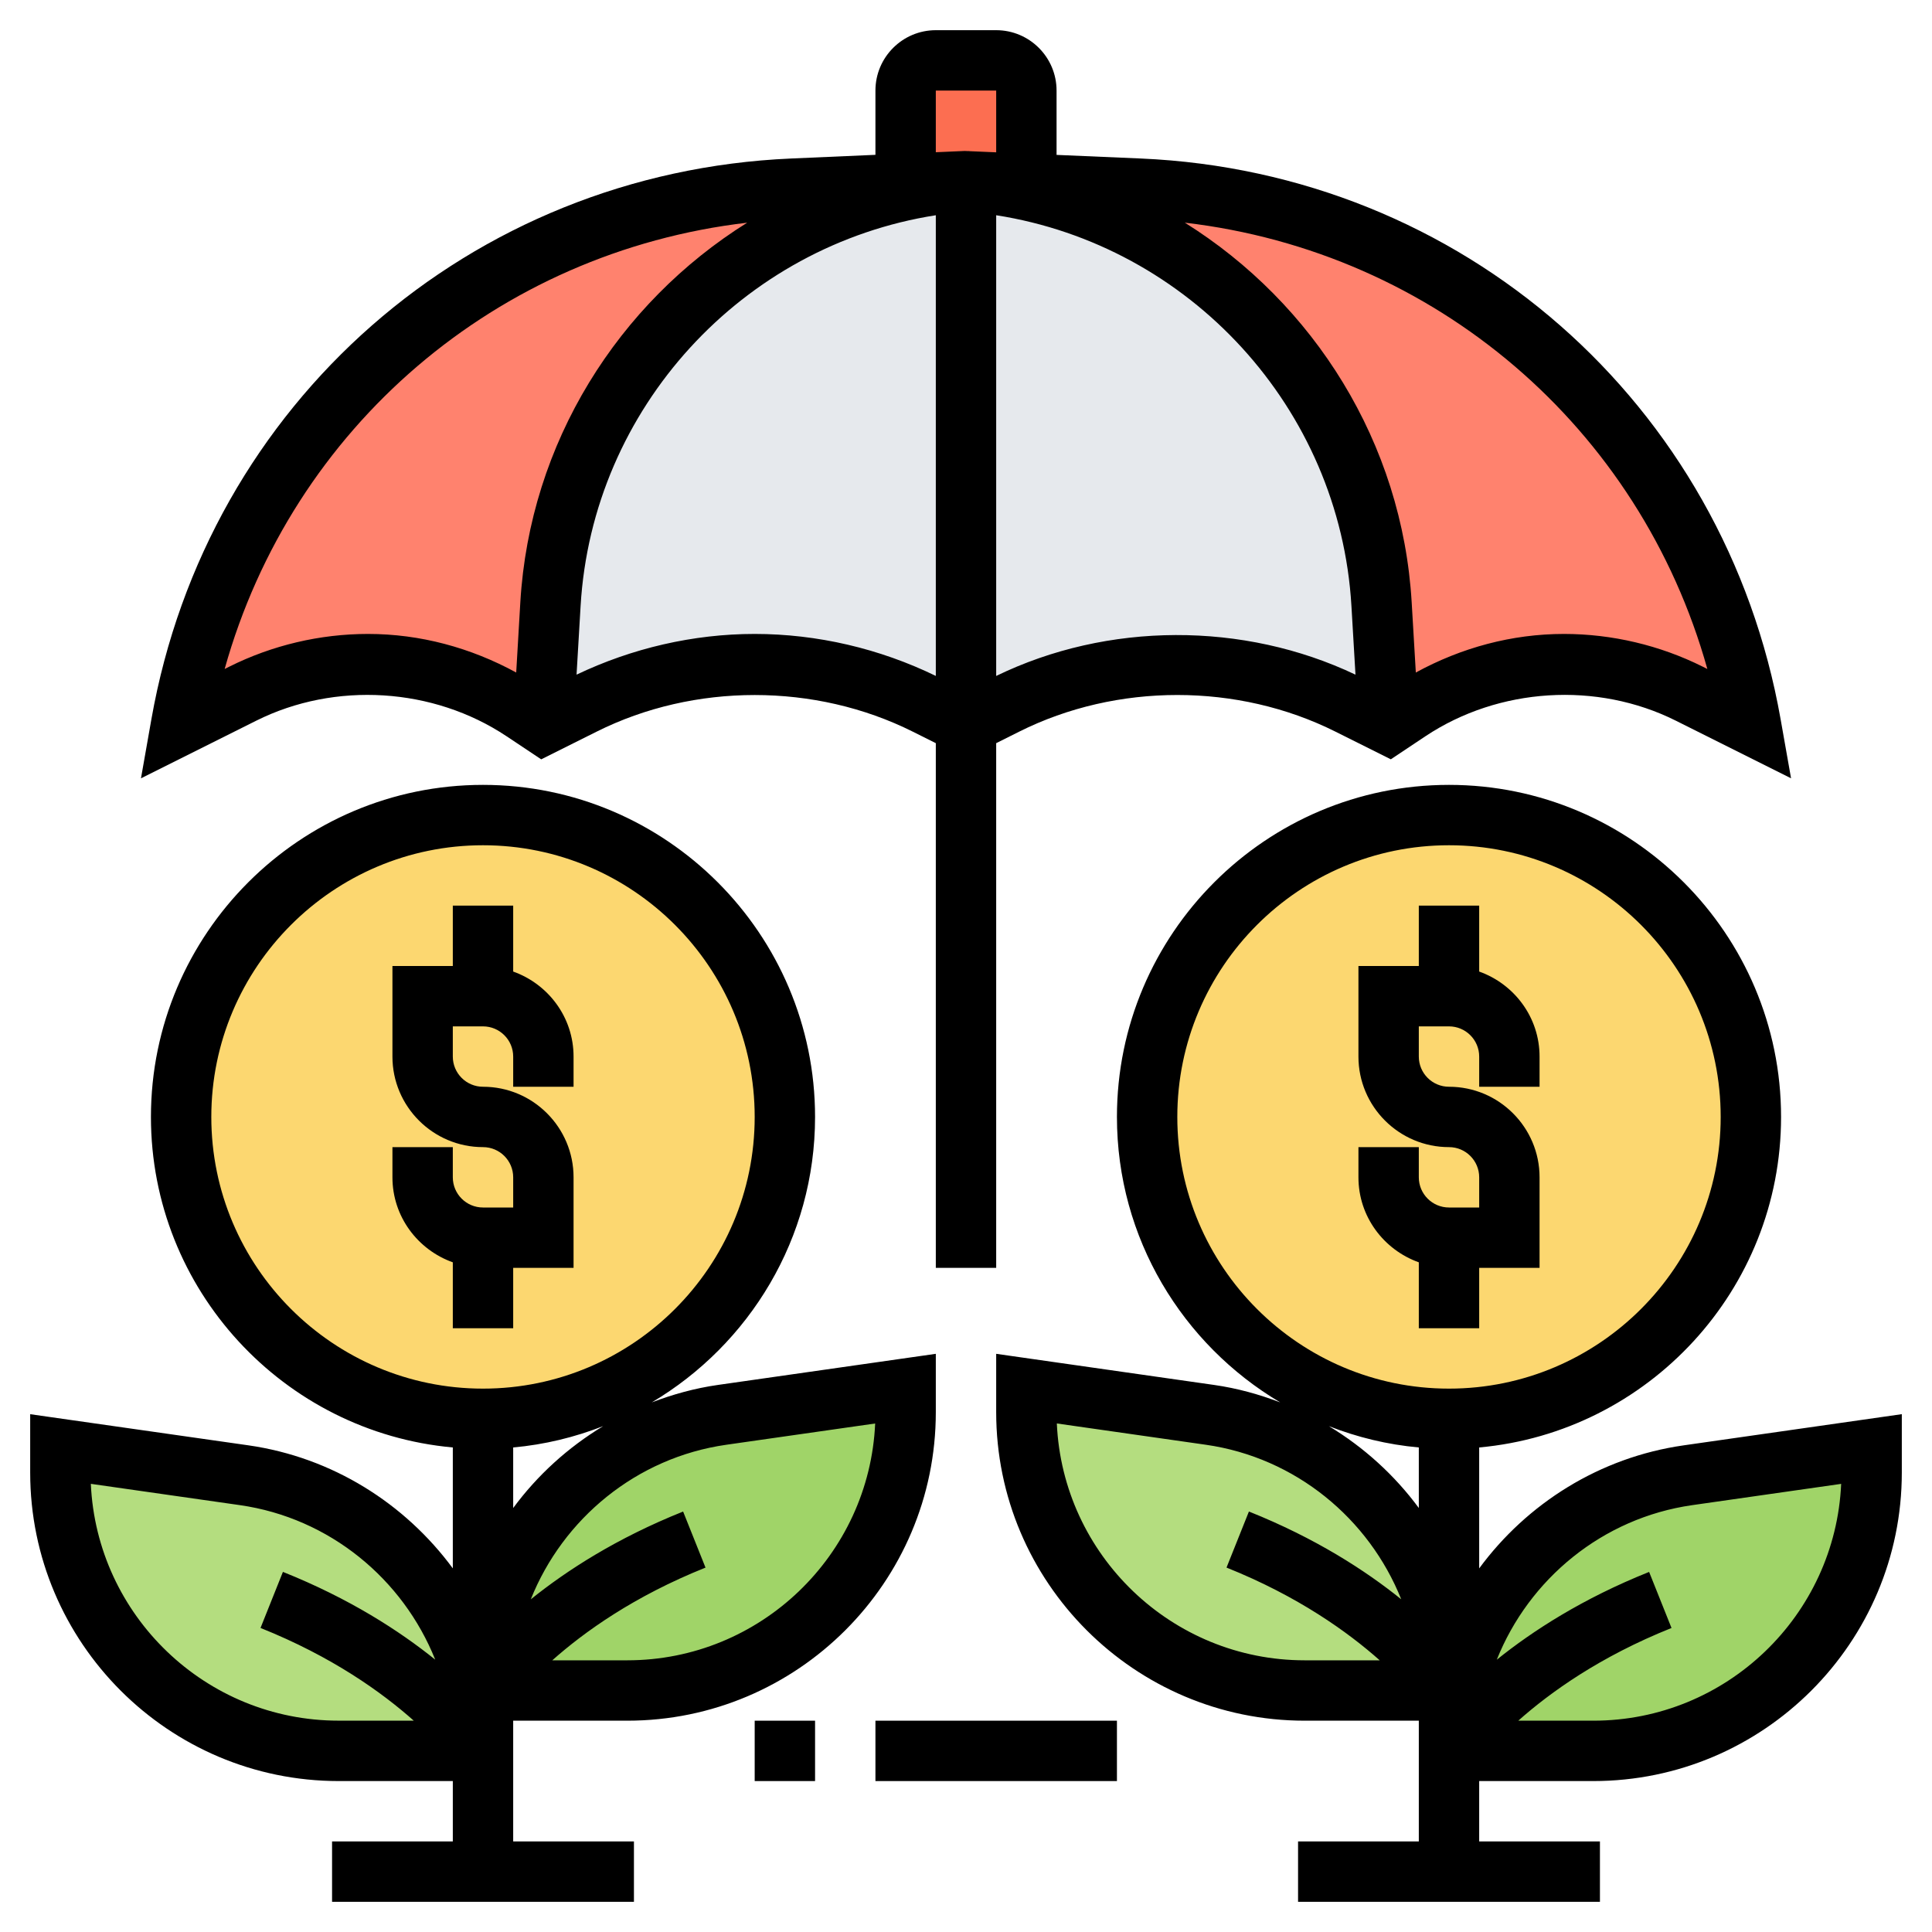 <svg id="_x33_0" enable-background="new 0 0 64 64" height="512" viewBox="0 0 64 64" width="512" xmlns="http://www.w3.org/2000/svg"><g><g><g><path d="m34 3v3.09l-2-.09-2 .09v-3.09c0-.55.45-1 1-1h2c.55 0 1 .45 1 1z" fill="#fc6e51"/></g><g><path d="m46.66 23.56-.66.44-.23-3.98c-.44-7.46-6.32-13.45-13.77-14.02l2 .09 3.75.16c10.08.44 18.5 7.82 20.25 17.75l-2.04-1.02c-1.29-.64-2.71-.98-4.15-.98-1.83 0-3.62.54-5.15 1.56z" fill="#ff826e"/></g><g><path d="m32 6v18l-1.32-.66c-1.76-.88-3.71-1.34-5.68-1.34s-3.92.46-5.68 1.34l-1.32.66.23-3.98c.44-7.46 6.32-13.45 13.77-14.02z" fill="#e6e9ed"/></g><g><path d="m32 6c7.45.57 13.33 6.56 13.77 14.02l.23 3.98-1.32-.66c-1.76-.88-3.71-1.34-5.68-1.34s-3.92.46-5.68 1.34l-1.32.66z" fill="#e6e9ed"/></g><g><path d="m30 6.09 2-.09c-7.45.57-13.33 6.56-13.77 14.02l-.23 3.98-.66-.44c-1.53-1.02-3.32-1.56-5.15-1.56-1.44 0-2.86.34-4.15.98l-2.04 1.02c.88-4.96 3.42-9.29 7-12.43 3.58-3.15 8.21-5.1 13.25-5.32z" fill="#ff826e"/></g><g><path d="m48 58c0-2.3.84-4.42 2.25-6.04 1.41-1.63 3.39-2.76 5.67-3.09l6.08-.87v.78c0 5.09-4.13 9.22-9.22 9.22z" fill="#a0d468"/></g><g><path d="m16 56c0-2.3.84-4.42 2.25-6.04 1.41-1.63 3.39-2.76 5.67-3.09l6.08-.87v.78c0 5.09-4.13 9.22-9.22 9.22z" fill="#a0d468"/></g><g><path d="m13.75 51.96c1.41 1.62 2.25 3.74 2.25 6.04h-4.78c-5.09 0-9.22-4.13-9.22-9.22v-.78l6.08.87c2.28.33 4.26 1.46 5.67 3.09z" fill="#b4dd7f"/></g><g><path d="m45.75 49.96c1.41 1.62 2.25 3.74 2.25 6.04h-4.78c-5.09 0-9.22-4.13-9.22-9.22v-.78l6.08.87c2.28.33 4.26 1.46 5.67 3.09z" fill="#b4dd7f"/></g><g><circle cx="16" cy="37" fill="#fcd770" r="10"/></g><g><circle cx="48" cy="37" fill="#fcd770" r="10"/></g></g><g><path d="m55.774 47.879c-2.787.398-5.191 1.927-6.774 4.076v-4.006c5.598-.507 10-5.221 10-10.949 0-6.065-4.935-11-11-11s-11 4.935-11 11c0 4.022 2.177 7.538 5.408 9.456-.695-.266-1.422-.468-2.183-.577l-7.225-1.032v1.934c0 5.634 4.585 10.219 10.22 10.219h3.78v1 1 2h-4v2h10v-2h-4v-2h3.78c5.635 0 10.22-4.585 10.22-10.22v-1.934zm-16.774-10.879c0-4.962 4.037-9 9-9s9 4.038 9 9c0 4.963-4.037 9-9 9s-9-4.037-9-9zm8 10.949v2.005c-.801-1.086-1.815-2.008-2.979-2.711.938.367 1.936.612 2.979.706zm-11.991-.795 4.934.705c2.975.424 5.407 2.449 6.474 5.119-1.185-.954-2.837-2.024-5.045-2.907l-.742 1.857c2.37.949 4.022 2.137 5.075 3.072h-2.485c-4.407 0-8.016-3.486-8.211-7.846zm17.771 9.846h-2.485c1.053-.936 2.705-2.123 5.076-3.071l-.742-1.857c-2.208.883-3.86 1.954-5.046 2.908 1.066-2.67 3.498-4.695 6.474-5.12l4.934-.705c-.195 4.359-3.803 7.845-8.211 7.845z"/><path d="m49 44v-2h2v-3c0-1.654-1.346-3-3-3-.552 0-1-.448-1-1v-1h1c.552 0 1 .448 1 1v1h2v-1c0-1.302-.839-2.402-2-2.816v-2.184h-2v2h-2v3c0 1.654 1.346 3 3 3 .552 0 1 .448 1 1v1h-1c-.552 0-1-.448-1-1v-1h-2v1c0 1.302.839 2.402 2 2.816v2.184z"/><path d="m31 44.847-7.226 1.032c-.76.109-1.488.311-2.183.577 3.232-1.918 5.409-5.434 5.409-9.456 0-6.065-4.935-11-11-11s-11 4.935-11 11c0 5.728 4.402 10.442 10 10.949v4.005c-1.584-2.148-3.987-3.677-6.774-4.076l-7.226-1.031v1.934c0 5.634 4.585 10.219 10.22 10.219h3.78v2h-4v2h10v-2h-4v-2.004-1-.996h3.78c5.635 0 10.22-4.585 10.22-10.22zm-11.02 2.396c-1.164.703-2.179 1.625-2.98 2.712v-2.006c1.043-.094 2.041-.339 2.98-.706zm-12.98-10.243c0-4.962 4.037-9 9-9s9 4.038 9 9c0 4.963-4.037 9-9 9s-9-4.037-9-9zm-3.991 12.154 4.934.705c2.975.424 5.407 2.449 6.474 5.119-1.185-.954-2.837-2.024-5.045-2.907l-.742 1.857c2.37.948 4.023 2.135 5.076 3.071h-2.486c-4.407.001-8.016-3.485-8.211-7.845zm17.771 5.846h-2.485c1.053-.936 2.705-2.123 5.076-3.071l-.742-1.857c-2.208.883-3.86 1.954-5.046 2.908 1.066-2.67 3.498-4.695 6.474-5.12l4.934-.705c-.195 4.359-3.803 7.845-8.211 7.845z"/><path d="m17 44v-2h2v-3c0-1.654-1.346-3-3-3-.552 0-1-.448-1-1v-1h1c.552 0 1 .448 1 1v1h2v-1c0-1.302-.839-2.402-2-2.816v-2.184h-2v2h-2v3c0 1.654 1.346 3 3 3 .552 0 1 .448 1 1v1h-1c-.552 0-1-.448-1-1v-1h-2v1c0 1.302.839 2.402 2 2.816v2.184z"/><path d="m25 57h2v2h-2z"/><path d="m29 57h8v2h-8z"/><path d="m16.783 24.391 1.145.763 1.836-.917c3.234-1.618 7.238-1.618 10.473 0l.763.381v17.382h2v-17.382l.764-.382c3.234-1.618 7.238-1.618 10.473 0l1.836.917 1.145-.763c2.43-1.618 5.685-1.822 8.295-.517l3.818 1.909-.346-1.957c-1.849-10.474-10.561-18.112-21.188-18.574l-2.797-.12v-2.131c0-1.103-.897-2-2-2h-2c-1.103 0-2 .897-2 2v2.129l-2.797.122c-10.627.462-19.339 8.1-21.188 18.575l-.345 1.957 3.818-1.909c2.611-1.305 5.866-1.102 8.295.517zm8.217-3.391c-2.034 0-4.065.473-5.901 1.349l.134-2.274c.385-6.56 5.364-11.943 11.767-12.945v15.261c-1.861-.906-3.93-1.391-6-1.391zm8 1.392v-15.262c6.403 1.001 11.382 6.385 11.768 12.944l.134 2.275c-3.704-1.762-8.212-1.751-11.902.043zm23.558-.231-.151-.076c-1.421-.71-3.01-1.085-4.597-1.085-1.73 0-3.403.456-4.909 1.278l-.137-2.321c-.311-5.295-3.245-9.913-7.515-12.581 8.293.971 15.071 6.779 17.309 14.785zm-25.558-19.161h2v2.046l-.883-.038c-.013-.001-.026-.004-.039-.005v.003l-.12-.005-.958.042zm-23.558 19.161c2.238-8.006 9.016-13.814 17.309-14.784-4.27 2.668-7.204 7.286-7.515 12.581l-.136 2.32c-1.507-.822-3.179-1.278-4.91-1.278-1.588 0-3.177.375-4.597 1.085z"/></g></g></svg>